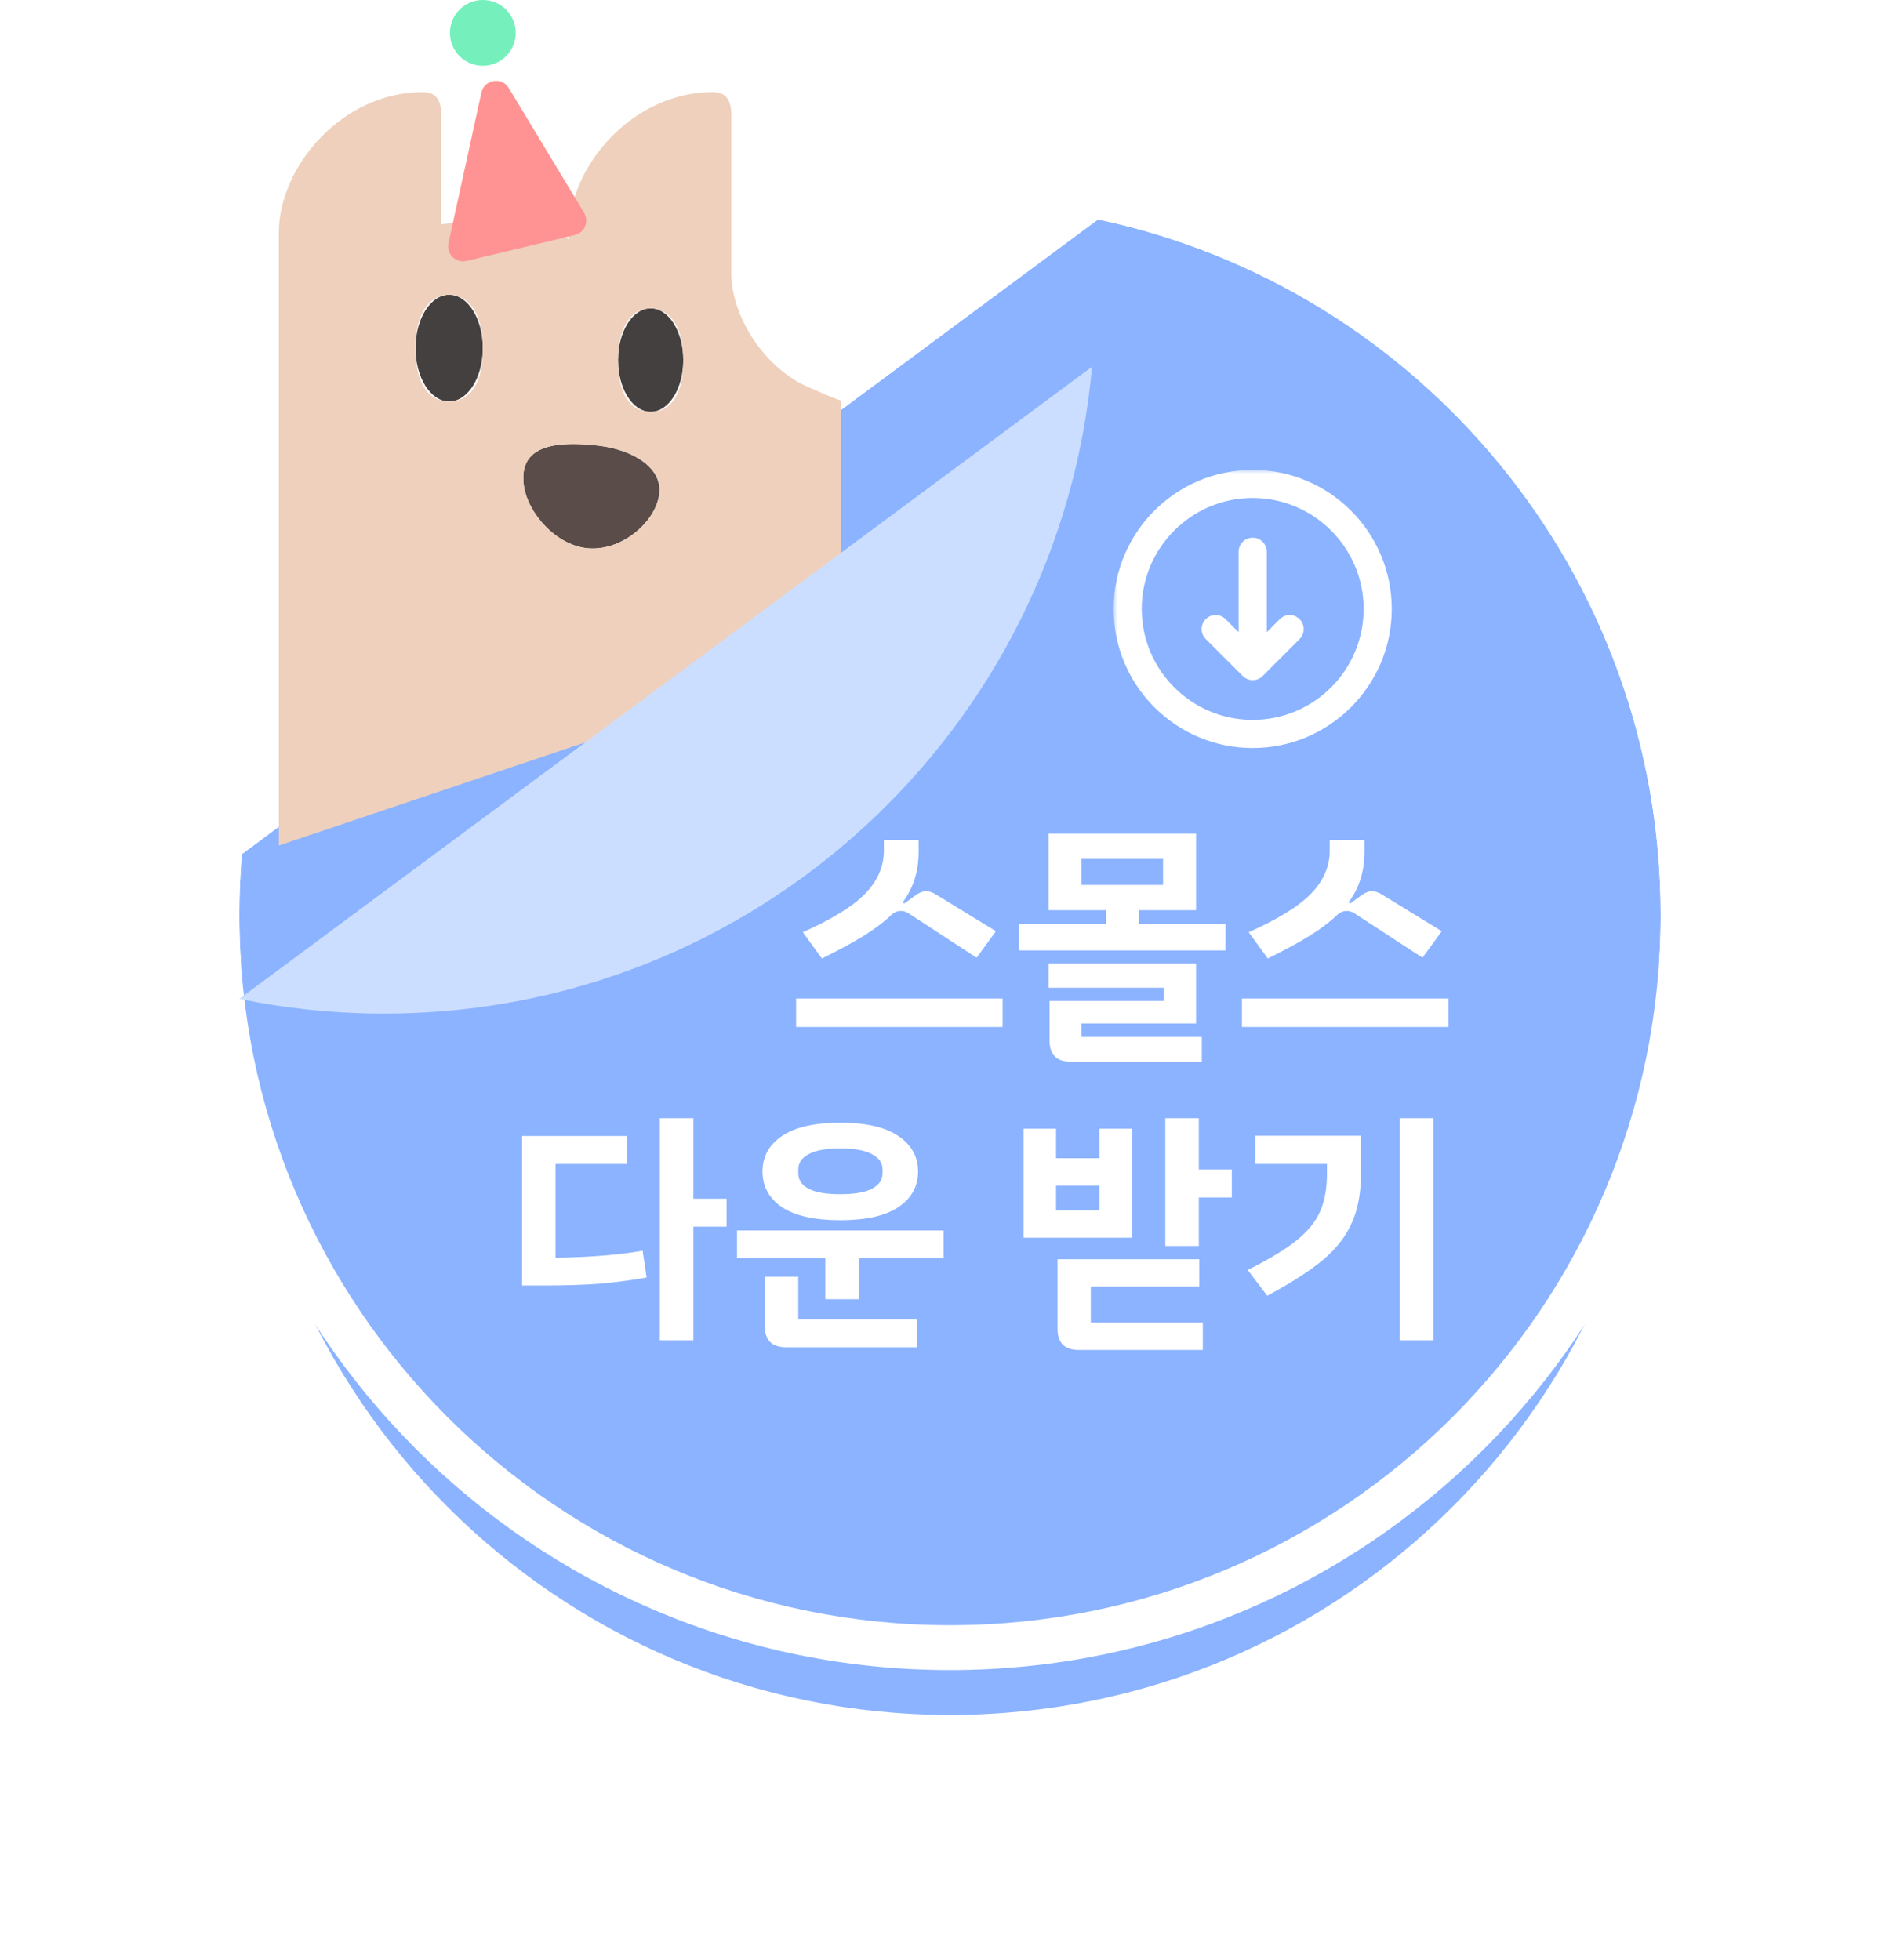 <svg width="254" height="262" viewBox="0 0 254 262" fill="none" xmlns="http://www.w3.org/2000/svg">
<g filter="url(#filter0_d_141_197)">
<path fill-rule="evenodd" clip-rule="evenodd" d="M32.34 114.18L146.788 29.333C189.757 38.437 222 76.588 222 122.269C222 174.737 179.467 217.269 127 217.269C74.533 217.269 32 174.737 32 122.269C32 119.545 32.115 116.847 32.34 114.18Z" fill="#8BB3FF"/>
</g>
<path fill-rule="evenodd" clip-rule="evenodd" d="M32.34 114.18L146.788 29.333C189.757 38.437 222 76.588 222 122.269C222 174.737 179.467 217.269 127 217.269C74.533 217.269 32 174.737 32 122.269C32 119.545 32.115 116.847 32.34 114.18Z" fill="#8BB3FF"/>
<path fill-rule="evenodd" clip-rule="evenodd" d="M26.589 110.975L145.387 22.903L148.031 23.464C193.717 33.143 228 73.696 228 122.27C228 178.05 182.781 223.27 127 223.27C71.219 223.27 26 178.05 26 122.27C26 119.376 26.122 116.51 26.361 113.676L26.589 110.975ZM146.788 29.333L32.34 114.18C32.115 116.847 32 119.545 32 122.27C32 174.737 74.533 217.27 127 217.27C179.467 217.27 222 174.737 222 122.27C222 76.588 189.757 38.438 146.788 29.333Z" fill="white"/>
<path d="M60.047 53.67C62.531 53.67 64.545 50.477 64.545 46.538C64.545 42.599 62.531 39.406 60.047 39.406C57.564 39.406 55.55 42.599 55.55 46.538C55.55 50.477 57.564 53.67 60.047 53.67Z" fill="#44403F"/>
<path d="M79.984 59.575C71.869 58.626 69.496 60.862 70.028 64.909C70.509 68.531 74.38 73.084 78.86 73.32C83.323 73.556 87.816 69.608 88.155 65.862C88.451 62.583 84.747 60.128 79.984 59.575Z" fill="#594C49"/>
<path d="M86.984 55.055C89.391 55.055 91.343 51.958 91.343 48.138C91.343 44.317 89.391 41.22 86.984 41.22C84.576 41.22 82.624 44.317 82.624 48.138C82.624 51.958 84.576 55.055 86.984 55.055Z" fill="#44403F"/>
<path d="M97.763 36.433V15.35C97.763 13.08 96.806 12.316 95.27 12.316C84.529 12.316 76.054 22.268 76.054 31.095V31.974C69.715 29.189 66.733 29.147 58.992 29.979V15.35C58.992 13.08 58.035 12.316 56.498 12.316C45.757 12.316 37.278 22.268 37.278 31.095V113.034L112.469 87.727V53.564C111.002 53.1 109.611 52.397 108.204 51.813C102.496 49.449 97.763 42.608 97.763 36.429V36.433ZM60.047 53.671C57.91 53.671 55.55 52.174 55.55 46.539C55.55 41.209 57.893 39.407 60.047 39.407C62.201 39.407 64.544 41.308 64.544 46.539C64.544 52.191 62.214 53.671 60.047 53.671ZM88.159 65.863C87.82 69.609 83.323 73.557 78.864 73.321C74.384 73.085 70.513 68.528 70.033 64.91C69.496 60.863 71.874 58.632 79.989 59.576C84.752 60.13 88.46 62.584 88.159 65.863ZM86.984 55.057C84.911 55.057 82.624 53.607 82.624 48.14C82.624 42.969 84.894 41.222 86.984 41.222C89.073 41.222 91.343 43.063 91.343 48.14C91.343 53.62 89.086 55.057 86.984 55.057Z" fill="#EED0BD"/>
<path d="M76.839 31.424L62.369 34.884C60.934 35.227 59.635 33.952 59.95 32.511L64.354 12.379C64.74 10.613 67.085 10.225 68.02 11.773L78.086 28.445C78.786 29.604 78.156 31.109 76.839 31.424Z" fill="#FF9393"/>
<circle cx="64.546" cy="4.398" r="4.398" fill="#75F0BC"/>
<mask id="mask0_141_197" style="mask-type:alpha" maskUnits="userSpaceOnUse" x="26" y="22" width="202" height="202">
<mask id="path-10-outside-1_141_197" maskUnits="userSpaceOnUse" x="26" y="22.333" width="202" height="201" fill="black">
<rect fill="white" x="26" y="22.333" width="202" height="201"/>
<path fill-rule="evenodd" clip-rule="evenodd" d="M32.34 114.18L146.788 29.333C189.757 38.437 222 76.588 222 122.269C222 174.737 179.467 217.269 127 217.269C74.533 217.269 32 174.737 32 122.269C32 119.545 32.115 116.847 32.34 114.18Z"/>
</mask>
<path fill-rule="evenodd" clip-rule="evenodd" d="M32.34 114.18L146.788 29.333C189.757 38.437 222 76.588 222 122.269C222 174.737 179.467 217.269 127 217.269C74.533 217.269 32 174.737 32 122.269C32 119.545 32.115 116.847 32.34 114.18Z" fill="#8BB3FF"/>
<path d="M32.34 114.18L28.766 109.36L26.589 110.975L26.361 113.676L32.34 114.18ZM146.788 29.333L148.031 23.464L145.387 22.903L143.215 24.513L146.788 29.333ZM35.913 119L150.361 34.153L143.215 24.513L28.766 109.36L35.913 119ZM145.544 35.203C185.798 43.732 216 79.48 216 122.269H228C228 73.696 193.717 33.143 148.031 23.464L145.544 35.203ZM216 122.269C216 171.423 176.153 211.269 127 211.269V223.269C182.781 223.269 228 178.05 228 122.269H216ZM127 211.269C77.847 211.269 38 171.423 38 122.269H26C26 178.05 71.219 223.269 127 223.269V211.269ZM38 122.269C38 119.713 38.108 117.184 38.318 114.684L26.361 113.676C26.122 116.51 26 119.376 26 122.269H38Z" fill="white" mask="url(#path-10-outside-1_141_197)"/>
</mask>
<g mask="url(#mask0_141_197)">
<g filter="url(#filter1_d_141_197)">
<path fill-rule="evenodd" clip-rule="evenodd" d="M32 113.531L145.983 29.028C141.673 77.502 100.954 115.505 51.36 115.505C44.726 115.505 38.25 114.825 32 113.531Z" fill="#CCDEFF"/>
</g>
<g filter="url(#filter2_d_141_197)">
<path d="M109.869 124.134L107.329 120.624C111.273 118.863 114.058 117.136 115.685 115.443C117.334 113.727 118.159 111.833 118.159 109.76V108.29H122.805V109.861C122.805 112.49 122.092 114.752 120.666 116.646L120.9 116.78L122.37 115.71C122.883 115.331 123.362 115.142 123.808 115.142C124.231 115.142 124.688 115.298 125.178 115.61L133.133 120.49L130.56 124.033L121.434 118.084C121.122 117.883 120.788 117.783 120.432 117.783C120.031 117.783 119.674 117.905 119.362 118.15L119.295 118.184C118.292 119.164 117.022 120.134 115.485 121.092C113.969 122.028 112.097 123.042 109.869 124.134ZM134.036 129.482V133.292H106.426V129.482H134.036Z" fill="white"/>
<path d="M163.839 119.554V123.064H136.229V119.554H147.828V117.682H140.173V107.454H159.894V117.682H152.273V119.554H163.839ZM144.585 114.306H155.482V110.83H144.585V114.306ZM144.585 134.629H160.663V137.939H143.148C141.254 137.939 140.307 136.991 140.307 135.097V129.816H155.582V128.044H140.173V124.802H159.894V132.824H144.585V134.629Z" fill="white"/>
<path d="M169.474 124.134L166.934 120.624C170.878 118.863 173.664 117.136 175.29 115.443C176.939 113.727 177.764 111.833 177.764 109.76V108.29H182.41V109.861C182.41 112.49 181.697 114.752 180.271 116.646L180.505 116.78L181.976 115.71C182.488 115.331 182.967 115.142 183.413 115.142C183.836 115.142 184.293 115.298 184.783 115.61L192.739 120.49L190.165 124.033L181.04 118.084C180.728 117.883 180.393 117.783 180.037 117.783C179.636 117.783 179.279 117.905 178.967 118.15L178.9 118.184C177.898 119.164 176.627 120.134 175.09 121.092C173.575 122.028 171.703 123.042 169.474 124.134ZM193.641 129.482V133.292H166.031V129.482H193.641Z" fill="white"/>
<path d="M97.136 159.996H92.691V175.172H88.211V145.489H92.691V156.252H97.136V159.996ZM85.905 163.205L86.44 166.782C84.635 167.116 82.663 167.383 80.523 167.584C78.406 167.762 75.866 167.851 72.902 167.851H69.794V147.863H83.833V151.606H74.273V164.141C78.863 164.074 82.741 163.762 85.905 163.205Z" fill="white"/>
<path d="M101.936 152.609C101.936 150.626 102.805 149.044 104.543 147.863C106.304 146.681 108.9 146.091 112.332 146.091C115.763 146.091 118.348 146.681 120.086 147.863C121.847 149.044 122.727 150.626 122.727 152.609C122.727 154.615 121.847 156.208 120.086 157.389C118.348 158.548 115.763 159.127 112.332 159.127C108.9 159.127 106.304 158.548 104.543 157.389C102.805 156.208 101.936 154.615 101.936 152.609ZM106.716 152.843C106.716 153.734 107.173 154.425 108.086 154.915C109.022 155.406 110.437 155.651 112.332 155.651C114.226 155.651 115.641 155.406 116.577 154.915C117.513 154.425 117.981 153.734 117.981 152.843V152.342C117.981 151.473 117.513 150.793 116.577 150.303C115.641 149.79 114.226 149.534 112.332 149.534C110.437 149.534 109.022 149.79 108.086 150.303C107.173 150.793 106.716 151.473 106.716 152.342V152.843ZM126.136 160.498V164.174H114.805V169.69H110.326V164.174H98.527V160.498H126.136ZM106.716 172.397H122.593V176.107H105.078C103.184 176.107 102.237 175.16 102.237 173.266V166.681H106.716V172.397Z" fill="white"/>
<path d="M164.674 152.342V156.085H160.262V162.57H155.783V145.489H160.262V152.342H164.674ZM151.337 161.467H136.83V146.893H141.176V150.837H146.959V146.893H151.337V161.467ZM146.959 154.514H141.176V157.823H146.959V154.514ZM145.822 172.798H160.797V176.475H144.218C142.323 176.475 141.376 175.528 141.376 173.634V164.342H160.329V167.985H145.822V172.798Z" fill="white"/>
<path d="M187.123 145.489H191.636V175.172H187.123V145.489ZM166.8 165.779C169.653 164.353 171.825 163.038 173.318 161.835C174.811 160.631 175.859 159.35 176.46 157.991C177.084 156.609 177.396 154.904 177.396 152.876V151.606H167.836V147.829H181.942V152.876C181.942 155.439 181.541 157.623 180.739 159.428C179.959 161.233 178.678 162.893 176.895 164.408C175.112 165.901 172.616 167.506 169.407 169.222L166.8 165.779Z" fill="white"/>
</g>
<g filter="url(#filter3_d_141_197)">
<mask id="path-14-outside-2_141_197" maskUnits="userSpaceOnUse" x="148.871" y="58.815" width="38" height="38" fill="black">
<rect fill="white" x="148.871" y="58.815" width="38" height="38"/>
<path fill-rule="evenodd" clip-rule="evenodd" d="M167.463 59.815C177.164 59.815 185.056 67.707 185.056 77.408C185.056 87.108 177.164 95 167.463 95C157.763 95 149.871 87.108 149.871 77.408C149.871 67.707 157.763 59.815 167.463 59.815ZM167.463 61.573C158.731 61.573 151.628 68.676 151.628 77.408C151.628 86.139 158.731 93.243 167.463 93.243C176.195 93.243 183.298 86.139 183.298 77.408C183.298 68.676 176.195 61.573 167.463 61.573ZM173.031 80.728L168.088 85.672C167.916 85.844 167.693 85.923 167.464 85.923C167.234 85.923 167.012 85.837 166.839 85.665L161.896 80.721C161.552 80.377 161.552 79.824 161.896 79.48C162.24 79.136 162.793 79.136 163.137 79.48L166.581 82.924V69.765C166.581 69.277 166.976 68.883 167.464 68.883C167.951 68.883 168.346 69.277 168.346 69.765V82.931L171.79 79.487C172.134 79.143 172.687 79.143 173.031 79.487C173.376 79.832 173.376 80.384 173.031 80.728Z"/>
</mask>
<path fill-rule="evenodd" clip-rule="evenodd" d="M167.463 59.815C177.164 59.815 185.056 67.707 185.056 77.408C185.056 87.108 177.164 95 167.463 95C157.763 95 149.871 87.108 149.871 77.408C149.871 67.707 157.763 59.815 167.463 59.815ZM167.463 61.573C158.731 61.573 151.628 68.676 151.628 77.408C151.628 86.139 158.731 93.243 167.463 93.243C176.195 93.243 183.298 86.139 183.298 77.408C183.298 68.676 176.195 61.573 167.463 61.573ZM173.031 80.728L168.088 85.672C167.916 85.844 167.693 85.923 167.464 85.923C167.234 85.923 167.012 85.837 166.839 85.665L161.896 80.721C161.552 80.377 161.552 79.824 161.896 79.48C162.24 79.136 162.793 79.136 163.137 79.48L166.581 82.924V69.765C166.581 69.277 166.976 68.883 167.464 68.883C167.951 68.883 168.346 69.277 168.346 69.765V82.931L171.79 79.487C172.134 79.143 172.687 79.143 173.031 79.487C173.376 79.832 173.376 80.384 173.031 80.728Z" fill="white"/>
<path d="M168.088 85.672L168.795 86.379L168.795 86.379L168.088 85.672ZM173.031 80.728L172.324 80.021V80.021L173.031 80.728ZM166.839 85.665L166.132 86.372L166.839 85.665ZM161.896 80.721L161.189 81.428L161.189 81.428L161.896 80.721ZM161.896 79.48L161.189 78.773L161.189 78.773L161.896 79.48ZM163.137 79.48L163.844 78.773L163.844 78.773L163.137 79.48ZM166.581 82.924L165.874 83.631L167.581 85.338V82.924H166.581ZM168.346 82.931H167.346V85.345L169.053 83.638L168.346 82.931ZM171.79 79.487L171.083 78.78L171.083 78.78L171.79 79.487ZM186.056 77.408C186.056 67.155 177.716 58.815 167.463 58.815V60.815C176.611 60.815 184.056 68.26 184.056 77.408H186.056ZM167.463 96C177.716 96 186.056 87.66 186.056 77.408H184.056C184.056 86.556 176.611 94 167.463 94V96ZM148.871 77.408C148.871 87.66 157.211 96 167.463 96V94C158.315 94 150.871 86.556 150.871 77.408H148.871ZM167.463 58.815C157.211 58.815 148.871 67.155 148.871 77.408H150.871C150.871 68.26 158.315 60.815 167.463 60.815V58.815ZM152.628 77.408C152.628 69.228 159.284 62.573 167.463 62.573V60.573C158.179 60.573 150.628 68.124 150.628 77.408H152.628ZM167.463 92.243C159.284 92.243 152.628 85.587 152.628 77.408H150.628C150.628 86.692 158.179 94.243 167.463 94.243V92.243ZM182.298 77.408C182.298 85.587 175.643 92.243 167.463 92.243V94.243C176.747 94.243 184.298 86.692 184.298 77.408H182.298ZM167.463 62.573C175.643 62.573 182.298 69.228 182.298 77.408H184.298C184.298 68.124 176.747 60.573 167.463 60.573V62.573ZM168.795 86.379L173.738 81.436L172.324 80.021L167.381 84.965L168.795 86.379ZM167.464 86.923C167.927 86.923 168.414 86.76 168.795 86.379L167.381 84.965C167.395 84.951 167.414 84.938 167.434 84.93C167.453 84.923 167.464 84.923 167.464 84.923V86.923ZM166.132 86.372C166.498 86.738 166.978 86.923 167.464 86.923V84.923C167.474 84.923 167.489 84.925 167.507 84.932C167.525 84.939 167.538 84.949 167.546 84.957L166.132 86.372ZM161.189 81.428L166.132 86.372L167.546 84.957L162.603 80.014L161.189 81.428ZM161.189 78.773C160.454 79.508 160.454 80.693 161.189 81.428L162.603 80.014C162.649 80.06 162.649 80.141 162.603 80.187L161.189 78.773ZM163.844 78.773C163.109 78.038 161.924 78.038 161.189 78.773L162.603 80.187C162.557 80.233 162.476 80.233 162.43 80.187L163.844 78.773ZM167.288 82.217L163.844 78.773L162.43 80.187L165.874 83.631L167.288 82.217ZM165.581 69.765V82.924H167.581V69.765H165.581ZM167.464 67.883C166.423 67.883 165.581 68.725 165.581 69.765H167.581C167.581 69.83 167.528 69.883 167.464 69.883V67.883ZM169.346 69.765C169.346 68.725 168.504 67.883 167.464 67.883V69.883C167.399 69.883 167.346 69.83 167.346 69.765H169.346ZM169.346 82.931V69.765H167.346V82.931H169.346ZM171.083 78.78L167.639 82.224L169.053 83.638L172.497 80.194L171.083 78.78ZM173.738 78.78C173.003 78.045 171.818 78.045 171.083 78.78L172.497 80.194C172.451 80.24 172.37 80.24 172.324 80.194L173.738 78.78ZM173.738 81.436C174.473 80.701 174.473 79.515 173.738 78.78L172.324 80.194C172.278 80.148 172.278 80.067 172.324 80.021L173.738 81.436Z" fill="white" mask="url(#path-14-outside-2_141_197)"/>
</g>
</g>
<defs>
<filter id="filter0_d_141_197" x="0" y="9.333" width="254" height="251.936" filterUnits="userSpaceOnUse" color-interpolation-filters="sRGB">
<feFlood flood-opacity="0" result="BackgroundImageFix"/>
<feColorMatrix in="SourceAlpha" type="matrix" values="0 0 0 0 0 0 0 0 0 0 0 0 0 0 0 0 0 0 127 0" result="hardAlpha"/>
<feOffset dy="12"/>
<feGaussianBlur stdDeviation="16"/>
<feComposite in2="hardAlpha" operator="out"/>
<feColorMatrix type="matrix" values="0 0 0 0 0 0 0 0 0 0 0 0 0 0 0 0 0 0 0.12 0"/>
<feBlend mode="normal" in2="BackgroundImageFix" result="effect1_dropShadow_141_197"/>
<feBlend mode="normal" in="SourceGraphic" in2="effect1_dropShadow_141_197" result="shape"/>
</filter>
<filter id="filter1_d_141_197" x="15.999" y="29.028" width="145.983" height="122.477" filterUnits="userSpaceOnUse" color-interpolation-filters="sRGB">
<feFlood flood-opacity="0" result="BackgroundImageFix"/>
<feColorMatrix in="SourceAlpha" type="matrix" values="0 0 0 0 0 0 0 0 0 0 0 0 0 0 0 0 0 0 127 0" result="hardAlpha"/>
<feOffset dy="20"/>
<feGaussianBlur stdDeviation="8"/>
<feComposite in2="hardAlpha" operator="out"/>
<feColorMatrix type="matrix" values="0 0 0 0 0.086 0 0 0 0 0.34 0 0 0 0 0.821 0 0 0 0.08 0"/>
<feBlend mode="normal" in2="BackgroundImageFix" result="effect1_dropShadow_141_197"/>
<feBlend mode="normal" in="SourceGraphic" in2="effect1_dropShadow_141_197" result="shape"/>
</filter>
<filter id="filter2_d_141_197" x="65.794" y="107.454" width="131.847" height="77.021" filterUnits="userSpaceOnUse" color-interpolation-filters="sRGB">
<feFlood flood-opacity="0" result="BackgroundImageFix"/>
<feColorMatrix in="SourceAlpha" type="matrix" values="0 0 0 0 0 0 0 0 0 0 0 0 0 0 0 0 0 0 127 0" result="hardAlpha"/>
<feOffset dy="4"/>
<feGaussianBlur stdDeviation="2"/>
<feComposite in2="hardAlpha" operator="out"/>
<feColorMatrix type="matrix" values="0 0 0 0 0.441 0 0 0 0 0.622 0 0 0 0 0.954 0 0 0 1 0"/>
<feBlend mode="normal" in2="BackgroundImageFix" result="effect1_dropShadow_141_197"/>
<feBlend mode="normal" in="SourceGraphic" in2="effect1_dropShadow_141_197" result="shape"/>
</filter>
<filter id="filter3_d_141_197" x="144.871" y="58.815" width="45.185" height="45.185" filterUnits="userSpaceOnUse" color-interpolation-filters="sRGB">
<feFlood flood-opacity="0" result="BackgroundImageFix"/>
<feColorMatrix in="SourceAlpha" type="matrix" values="0 0 0 0 0 0 0 0 0 0 0 0 0 0 0 0 0 0 127 0" result="hardAlpha"/>
<feOffset dy="4"/>
<feGaussianBlur stdDeviation="2"/>
<feComposite in2="hardAlpha" operator="out"/>
<feColorMatrix type="matrix" values="0 0 0 0 0.443 0 0 0 0 0.624 0 0 0 0 0.953 0 0 0 0.6 0"/>
<feBlend mode="normal" in2="BackgroundImageFix" result="effect1_dropShadow_141_197"/>
<feBlend mode="normal" in="SourceGraphic" in2="effect1_dropShadow_141_197" result="shape"/>
</filter>
</defs>
</svg>
